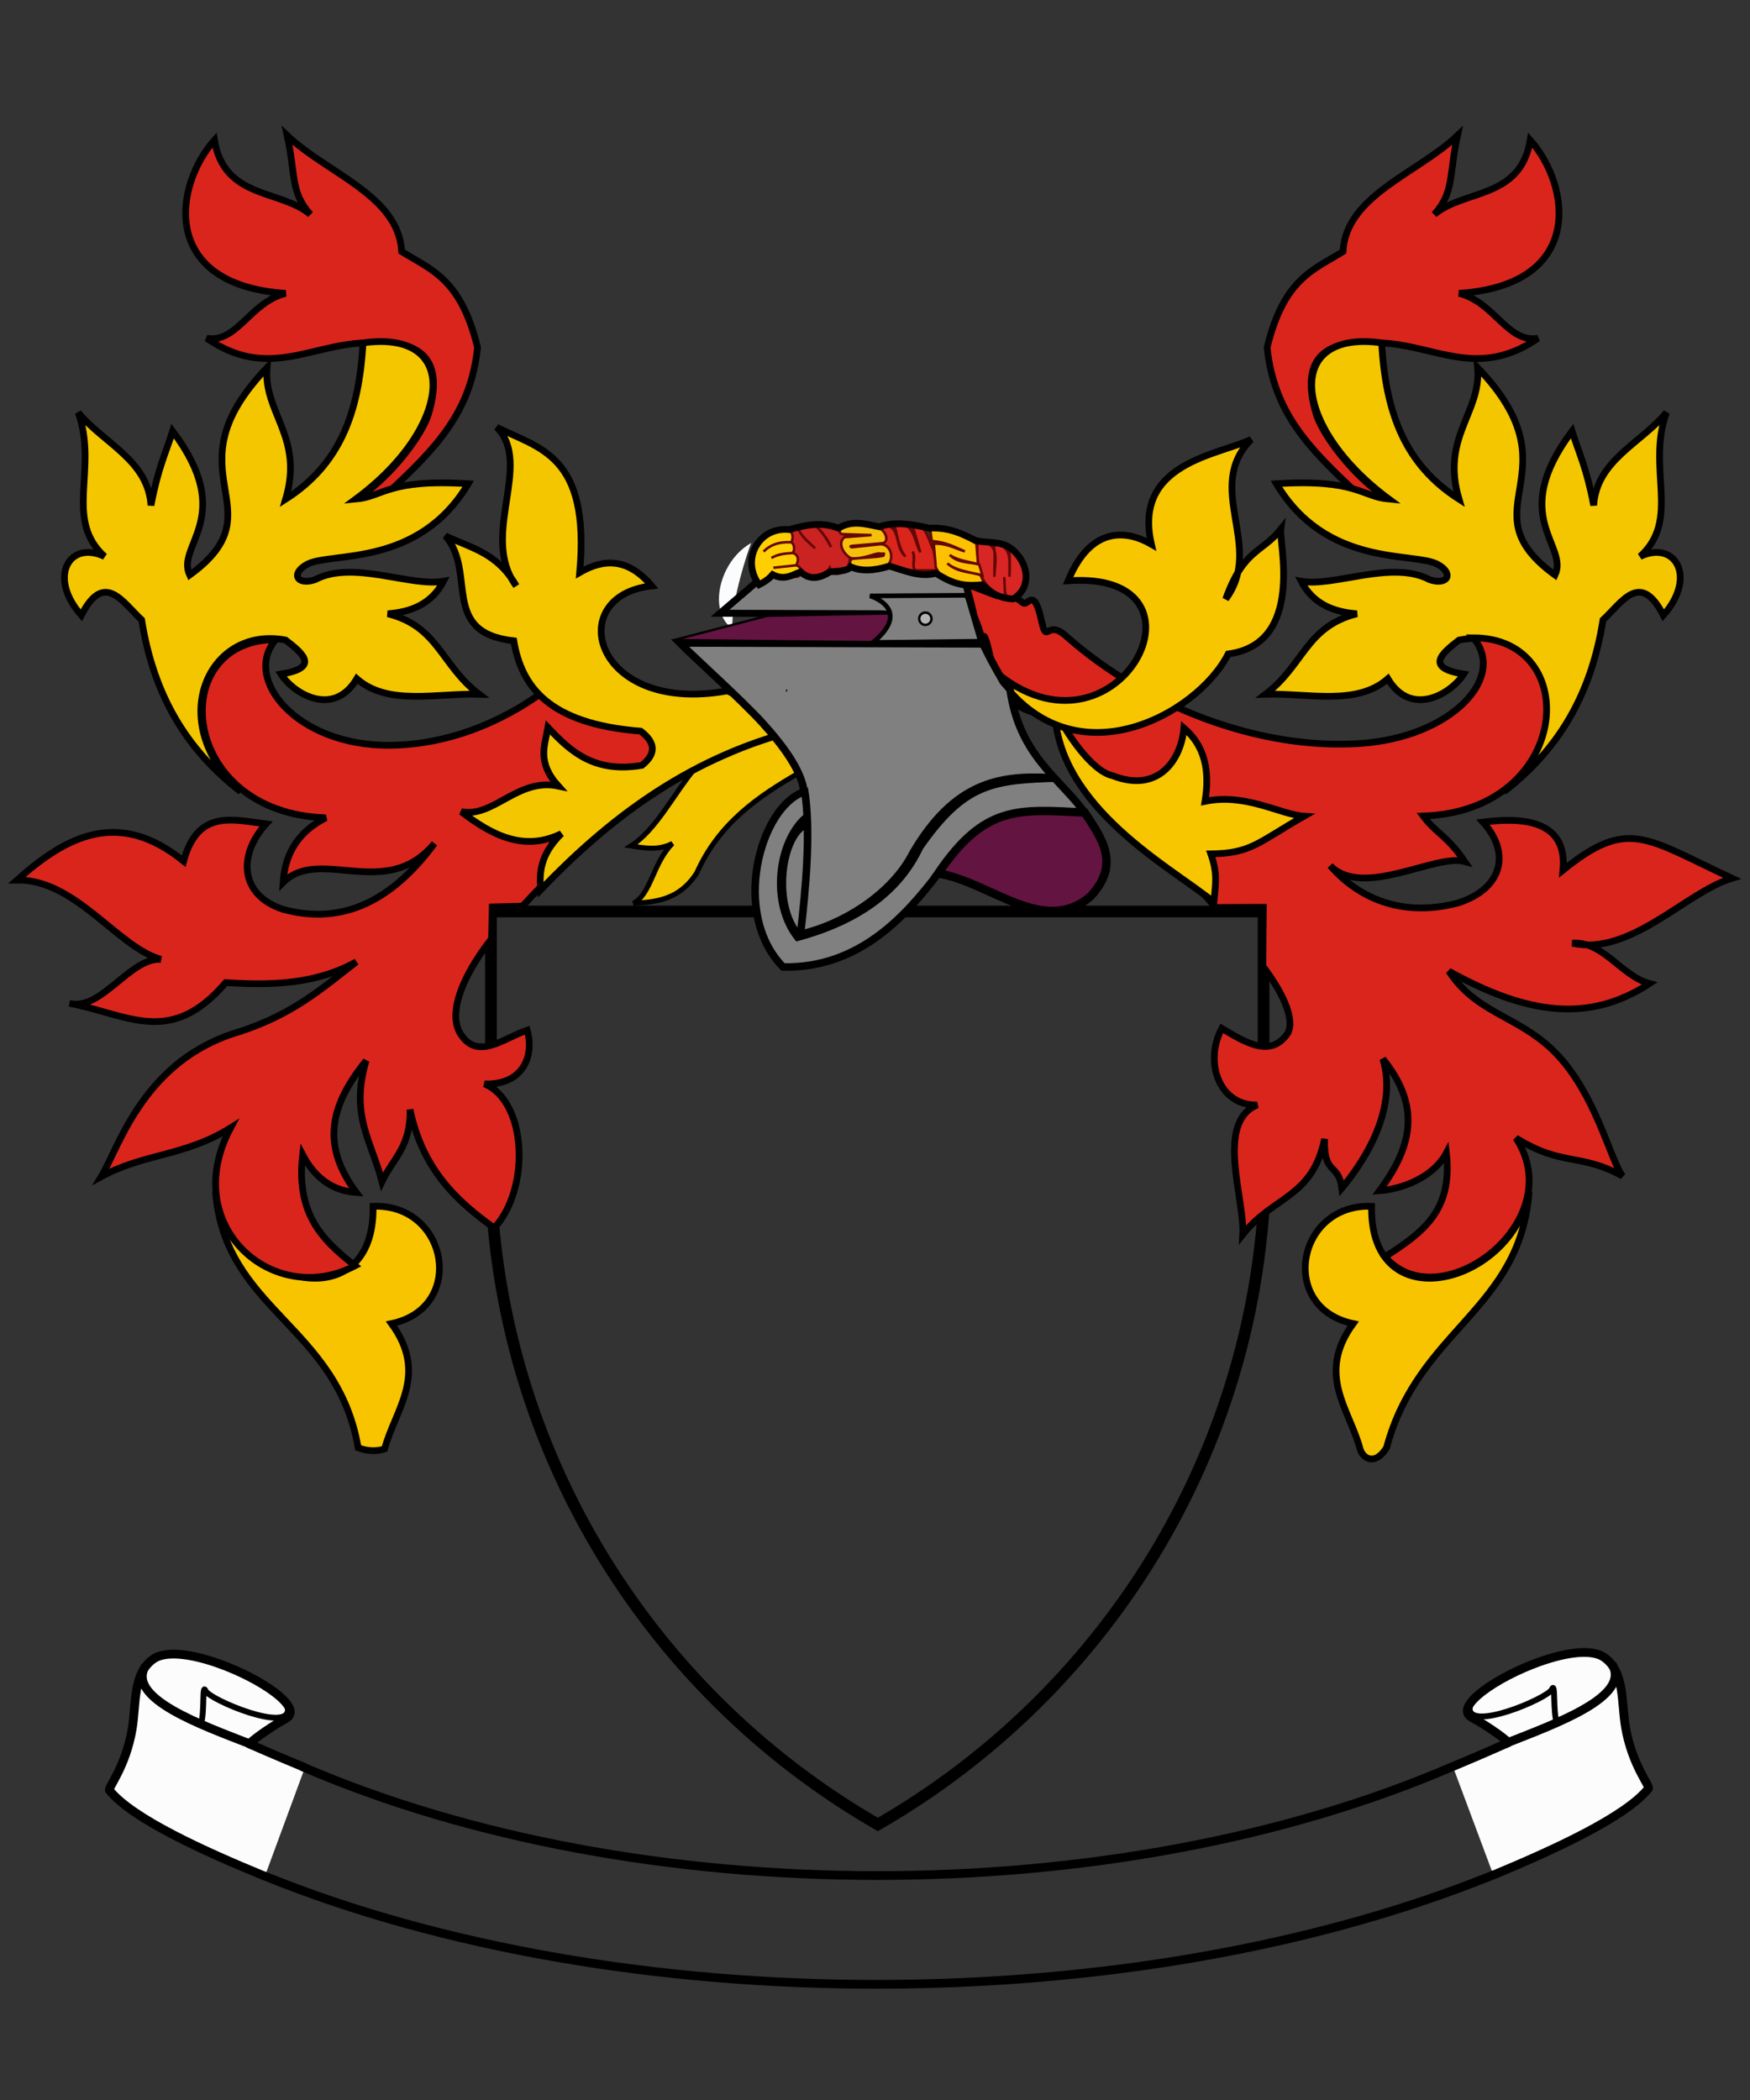 <?xml version="1.0" encoding="UTF-8" standalone="no"?>
<!-- Created with Inkscape (http://www.inkscape.org/) -->
<svg
   xmlns:dc="http://purl.org/dc/elements/1.1/"
   xmlns:cc="http://web.resource.org/cc/"
   xmlns:rdf="http://www.w3.org/1999/02/22-rdf-syntax-ns#"
   xmlns:svg="http://www.w3.org/2000/svg"
   xmlns="http://www.w3.org/2000/svg"
   xmlns:sodipodi="http://sodipodi.sourceforge.net/DTD/sodipodi-0.dtd"
   xmlns:inkscape="http://www.inkscape.org/namespaces/inkscape"
   id="svg1340"
   sodipodi:version="0.32"
   inkscape:version="0.45.1"
   width="750"
   height="900"
   sodipodi:docbase="C:\Documents and Settings\Philip\My Documents\My Pictures\Wikipedia"
   sodipodi:docname="Gentleman_coat_of_arms_template.svg"
   version="1.0"
   inkscape:output_extension="org.inkscape.output.svg.inkscape">
  <rect width="100%" height="100%" fill="#333333" stroke="none"/>
  <defs
     id="defs1343">
    <linearGradient
       id="linearGradient2257">
      <stop
         id="stop2259"
         offset="0"
         style="stop-color:#000000;stop-opacity:1;" />
      <stop
         id="stop2261"
         offset="1"
         style="stop-color:#fffcfc;stop-opacity:0;" />
    </linearGradient>
    <linearGradient
       id="linearGradient2265">
      <stop
         style="stop-color:#000000;stop-opacity:1;"
         offset="0"
         id="stop2267" />
      <stop
         id="stop2283"
         offset="0"
         style="stop-color:#7f7e7e;stop-opacity:0.498;" />
      <stop
         style="stop-color:#fffcfc;stop-opacity:0;"
         offset="1"
         id="stop2269" />
    </linearGradient>
    <linearGradient
       id="linearGradient2275">
      <stop
         id="stop2277"
         offset="0"
         style="stop-color:#000000;stop-opacity:1;" />
      <stop
         id="stop2279"
         offset="1"
         style="stop-color:#fffcfc;stop-opacity:0;" />
    </linearGradient>
    <linearGradient
       id="linearGradient2294">
      <stop
         id="stop2296"
         offset="0"
         style="stop-color:#ffffff;stop-opacity:1;" />
      <stop
         id="stop2298"
         offset="1"
         style="stop-color:#959595;stop-opacity:1;" />
    </linearGradient>
  </defs>
  <sodipodi:namedview
     inkscape:window-height="712"
     inkscape:window-width="1024"
     inkscape:pageshadow="2"
     inkscape:pageopacity="0.0"
     borderopacity="1.0"
     bordercolor="#666666"
     pagecolor="#ffffff"
     id="base"
     inkscape:zoom="0.35355339"
     inkscape:cx="353.00205"
     inkscape:cy="219.42151"
     inkscape:window-x="-4"
     inkscape:window-y="-4"
     inkscape:current-layer="layer2"
     height="900px"
     width="750px" />
  <g
     inkscape:groupmode="layer"
     id="layer2"
     inkscape:label="shield"
     style="display:inline">
    <path
       style="opacity:1;fill:none;fill-opacity:1;stroke:#000000;stroke-width:5;stroke-miterlimit:4;stroke-dasharray:none;stroke-opacity:1"
       d="M 210.406,390.632 L 210.406,480.663 C 210.204,485.406 210.094,490.184 210.094,494.976 C 210.094,617.65 276.956,724.786 376.219,781.913 C 475.482,724.786 542.375,617.65 542.375,494.976 C 542.375,487.032 542.083,479.155 541.531,471.351 L 541.531,390.632 L 210.406,390.632 z "
       id="rect2521" />
    <g
       style="opacity:1"
       id="g3274"
       transform="matrix(0.938,0.346,-0.346,0.938,106.825,-50.233)">
      <g
         id="g3270">
        <path
           style="fill:#fcfcfc;fill-opacity:1;fill-rule:evenodd;stroke:#000000;stroke-width:3.75;stroke-linecap:butt;stroke-linejoin:miter;stroke-miterlimit:4;stroke-dasharray:none;stroke-opacity:1"
           d="M 302,749.781 C 285.538,749.153 277.179,748.496 276.25,748.531 C 275.607,748.555 280.799,740.151 287.031,732.938 C 293.082,725.934 271.138,720.386 251.438,720.719 C 239.617,720.918 228.605,723.232 224.906,728.625 C 218.748,737.604 224.759,749.126 226.781,759.812 C 229.875,776.166 225.654,787.245 226.75,787.906 C 240.028,795.91 273.564,798.369 302,799.406"
           id="path2218"
           sodipodi:nodetypes="csscsssc" />
        <path
           sodipodi:nodetypes="cc"
           id="path2220"
           d="M 277.431,748.411 C 253.999,747.983 219.791,748.453 222.77,732.525"
           style="fill:none;fill-opacity:0.75;fill-rule:evenodd;stroke:#000000;stroke-width:3.75;stroke-linecap:butt;stroke-linejoin:miter;stroke-miterlimit:4;stroke-dasharray:none;stroke-opacity:1" />
      </g>
      <path
         style="fill:none;fill-opacity:0.75;fill-rule:evenodd;stroke:#000000;stroke-width:2.5;stroke-linecap:butt;stroke-linejoin:miter;stroke-miterlimit:4;stroke-dasharray:none;stroke-opacity:1"
         d="M 253.738,747.914 C 253.615,742.446 247.863,730.79 250.691,733.644 C 253.698,736.68 291.817,738.322 286.233,728.309"
         id="path2222"
         sodipodi:nodetypes="czz" />
    </g>
    <g
       style="opacity:1"
       id="g3328"
       transform="translate(-3.275,0.5)">
      <path
         sodipodi:nodetypes="csscsssc"
         id="path3284"
         d="M 625.934,756.581 C 641.137,750.235 648.738,746.697 649.621,746.405 C 650.232,746.202 642.428,740.144 634.067,735.566 C 625.95,731.121 644.568,718.249 663.141,711.671 C 674.284,707.725 685.41,706.041 690.762,709.8 C 699.671,716.058 698.068,728.955 699.911,739.674 C 702.732,756.077 710.561,764.98 709.765,765.983 C 700.124,778.125 669.566,792.157 643.288,803.072"
         style="fill:#fcfcfc;fill-opacity:1;fill-rule:evenodd;stroke:#000000;stroke-width:3.75;stroke-linecap:butt;stroke-linejoin:miter;stroke-miterlimit:4;stroke-dasharray:none;stroke-opacity:1;display:inline" />
      <path
         style="fill:none;fill-opacity:0.75;fill-rule:evenodd;stroke:#000000;stroke-width:3.75;stroke-linecap:butt;stroke-linejoin:miter;stroke-miterlimit:4;stroke-dasharray:none;stroke-opacity:1;display:inline"
         d="M 648.473,746.705 C 670.276,738.11 702.488,726.587 694.127,712.707"
         id="path3286"
         sodipodi:nodetypes="cc" />
      <path
         sodipodi:nodetypes="czz"
         id="path3288"
         d="M 670.496,737.954 C 668.699,732.788 670.011,719.856 668.36,723.52 C 666.604,727.415 631.467,742.284 633.197,730.95"
         style="fill:none;fill-opacity:0.75;fill-rule:evenodd;stroke:#000000;stroke-width:2.5;stroke-linecap:butt;stroke-linejoin:miter;stroke-miterlimit:4;stroke-dasharray:none;stroke-opacity:1" />
    </g>
    <path
       style="opacity:1;fill:none;fill-opacity:1;fill-rule:evenodd;stroke:#000000;stroke-width:3.75;stroke-linecap:butt;stroke-linejoin:miter;stroke-miterlimit:4;stroke-dasharray:none;stroke-opacity:1"
       d="M 622.805,756.97 C 478.47,819.418 273.48,819.418 129.145,756.97"
       id="path3304" />
    <path
       style="opacity:1;fill:none;fill-opacity:1;fill-rule:evenodd;stroke:#000000;stroke-width:3.75;stroke-linecap:butt;stroke-linejoin:miter;stroke-miterlimit:4;stroke-dasharray:none;stroke-opacity:1"
       d="M 640.259,803.43 C 486.595,865.755 266.855,866.255 113.191,803.93"
       id="path3313"
       sodipodi:nodetypes="cc" />
  </g>
  <g
     inkscape:groupmode="layer"
     id="layer1"
     inkscape:label="mantling"
     style="opacity:1;display:inline">
    <g
       id="g2329"
       transform="matrix(1.016,0,0,1.016,55.413,-191.934)">
      <g
         id="g2257">
        <path
           style="fill:#da251c;fill-opacity:1;fill-rule:evenodd;stroke:#000000;stroke-width:2.835;stroke-linecap:butt;stroke-linejoin:miter;stroke-miterlimit:4;stroke-dasharray:none;stroke-opacity:1"
           d="M 96.625,398.837 L 109.03,396.878 C 129.303,378.005 144.039,362.966 146.896,335.508 C 139.832,306.2 126.981,302.624 114.906,295.03 C 113.596,271.31 83.38,262.045 66.593,246.064 C 70.265,262.835 67.893,269.897 76.386,279.361 C 63.736,268.725 40.089,273.003 35.908,248.023 C 18.786,267.264 12.807,309.117 65.94,312.657 C 50.927,316.372 45.447,333.804 32.644,331.591 C 58.121,349.173 76.111,334.373 99.237,333.549 C 115.866,332.336 135.081,334.806 126.004,364.234 C 121.683,376.048 106.748,392.75 96.625,398.837 z "
           id="path2835"
           sodipodi:nodetypes="cccccccccccc" />
        <path
           style="fill:#f4c600;fill-opacity:1;fill-rule:evenodd;stroke:#000000;stroke-width:2.835;stroke-linecap:butt;stroke-linejoin:miter;stroke-miterlimit:4;stroke-dasharray:none;stroke-opacity:1"
           d="M 98.584,333.549 C 96.897,363.622 88.493,385.066 65.94,399.489 C 73.752,373.157 56.472,363.146 58.106,343.995 C 15.117,388.812 64.154,403.361 25.462,431.48 C 19.503,418.875 45.492,406.998 18.28,370.763 C 15.234,380.456 12.187,386.159 9.14,402.101 C 7.951,383.018 -11.012,375.783 -21.545,362.929 C -13.043,386.572 -27.767,407.947 -10.446,423.646 C -25.374,416.662 -34.468,432.376 -20.239,448.455 C -10.523,429.448 -2.838,442.944 5.223,450.413 C 10.292,482.444 24.371,505.378 47.007,522.882 C 14.711,493.723 33.243,452.614 65.94,458.901 C 73.844,464.911 80.024,470.675 63.982,473.264 C 69.238,481.501 86.106,491.766 95.972,475.223 C 109.135,486.801 129.645,481.237 147.549,481.751 C 131.328,469.425 130.594,453.302 109.03,447.802 C 119.158,447.055 127.612,443.517 132.533,434.092 C 118.793,436.665 94.269,424.945 78.345,433.439 C 70.613,436.037 67.97,430.69 75.08,426.91 C 85.141,421.6 121.793,428.49 142.979,392.961 C 108.967,390.864 107.324,398.383 95.494,399.458 C 136.694,368.996 140.055,327.683 98.584,333.549 z "
           id="path2837"
           sodipodi:nodetypes="cccccccccccccccccccccc" />
        <path
           style="fill:#f8c400;fill-opacity:1;fill-rule:evenodd;stroke:#000000;stroke-width:2.835;stroke-linecap:butt;stroke-linejoin:miter;stroke-miterlimit:4;stroke-dasharray:none;stroke-opacity:1"
           d="M 36.382,691.448 C 43.228,730.339 103.63,746.777 102.841,697.755 C 134.424,696.553 142.316,740.555 110.603,747.235 C 126.3,768.782 112.157,783.308 107.692,800.111 C 104.53,801.064 100.985,801.25 96.535,799.625 C 87.684,747.807 40.108,741.639 36.382,691.448 z "
           id="path2839"
           sodipodi:nodetypes="cccccc" />
        <path
           style="fill:#f4c600;fill-opacity:1;fill-rule:evenodd;stroke:#000000;stroke-width:2.126;stroke-linecap:butt;stroke-linejoin:miter;stroke-miterlimit:4;stroke-dasharray:none;stroke-opacity:1"
           d="M 277.002,496.299 L 282.666,514.834 C 265.228,524.879 248.732,536.18 239.416,557.054 C 232.239,568.334 222.513,569.42 212.643,569.926 C 220.116,566.072 220.849,552.904 229.119,544.697 C 223.283,547.732 217.448,546.708 211.613,545.727 C 222.082,539.135 229.462,524.108 238.386,513.29 L 277.002,496.299 z "
           id="path1368"
           sodipodi:nodetypes="cccccccc" />
        <path
           id="path2250"
           style="fill:#da251c;fill-opacity:1;fill-rule:evenodd;stroke:#000000;stroke-width:2.835;stroke-linecap:butt;stroke-linejoin:miter;stroke-miterlimit:4;stroke-dasharray:none;stroke-opacity:1"
           d="M 172.997,481.882 C 151.228,497.173 128.892,503.197 109.666,503.3 C 70.643,503.508 47.522,475.202 61.785,458.713 C 15.156,458.668 20.4,531.864 82.895,533.885 C 72.44,539.168 65.729,547.661 64.874,561.173 C 80.27,545.625 108.225,569.394 128.718,544.697 C 108.899,571.507 87.437,578.612 64.874,572.5 C 46.4,566.445 45.863,549.408 57.666,536.459 C 43.76,534.73 28.883,530.088 22.912,552.163 C -4.671,529.885 -26.576,541.675 -47.368,560.143 C -22.517,559.801 -5.05,588.471 13.387,593.61 C 0.515,592.554 -11.842,615.564 -25.229,612.145 C -0.657,616.713 17.245,630.81 40.675,603.393 C 59.549,604.56 78.247,604.313 95.766,594.64 C 80.081,606.895 68.89,616.625 46.853,623.987 C 6.215,635.654 -4.244,672.55 -11.842,685.257 C 6.346,675.321 23.224,676.802 42.734,664.663 C 20.662,705.95 60.816,741.001 95.252,722.843 C 80.946,711.784 70.295,700.576 73.112,675.99 C 78.529,686.291 86.232,691.258 95.766,691.951 C 80.733,671.811 84.762,655.113 99.885,636.344 C 92.99,659.482 102.303,670.494 106.579,687.317 C 111.07,677.87 118.842,672.526 118.421,656.939 C 123.615,681.897 137.887,695.507 153.947,706.882 C 169.26,690.423 167.737,653.474 149.828,646.127 C 165.579,646.696 171.018,634.981 167.849,623.473 C 158.117,626.71 147.248,636.202 140.046,625.532 C 134.293,617.398 139.468,601.923 152.789,584.907 L 153.107,571.473 L 165.903,571.121 C 188.758,545.847 220.084,521.338 237.357,513.29 C 220.66,488.606 194.563,490.743 172.997,481.882 z "
           sodipodi:nodetypes="cscccccccccccccccccccccccccccccc" />
        <path
           id="path2243"
           style="fill:#f4c600;fill-opacity:1;fill-rule:evenodd;stroke:#000000;stroke-width:2.835;stroke-linecap:butt;stroke-linejoin:miter;stroke-miterlimit:4;stroke-dasharray:none;stroke-opacity:1"
           d="M 173.512,564.262 C 201.979,534.591 234.536,509.753 278.032,497.844 C 271.026,491.483 263.367,485.34 252.288,480.338 C 195.649,490.58 182.852,440.18 220.366,436.059 C 210.24,424.12 200.114,424.549 189.988,430.395 C 194.472,380.515 172.852,378.235 154.977,369.125 C 170.585,384.719 147.511,415.024 163.215,436.059 C 155.267,422.001 143.869,420.017 133.352,414.949 C 146.779,430.458 130.829,455.702 162.185,459.228 C 165.482,478.645 176.982,494.275 215.732,497.329 C 222.055,502.134 222.281,506.94 216.247,511.745 C 196.034,515.172 186.042,505.822 176.602,495.784 C 175.295,503.331 171.817,510.334 180.978,520.498 C 163.73,516.897 153.69,534.009 140.046,531.31 C 153.054,541.318 166.538,548.239 182.265,540.578 C 173.404,549.322 172.897,556.872 173.512,564.262 z "
           sodipodi:nodetypes="cccccccccccccccc" />
      </g>
      <g
         id="g2289">
        <path
           sodipodi:nodetypes="cccccccccccc"
           id="path2267"
           d="M 530.235,398.837 L 517.83,396.878 C 497.557,378.005 482.821,362.966 479.963,335.508 C 487.028,306.2 499.879,302.624 511.954,295.03 C 513.263,271.31 543.48,262.045 560.267,246.064 C 556.595,262.835 558.967,269.897 550.474,279.361 C 563.123,268.725 586.77,273.003 590.952,248.023 C 608.074,267.264 614.052,309.117 560.92,312.657 C 575.933,316.372 581.412,333.804 594.216,331.591 C 568.739,349.173 550.748,334.373 527.623,333.549 C 510.994,332.336 491.778,334.806 500.855,364.234 C 505.177,376.048 520.112,392.75 530.235,398.837 z "
           style="fill:#da251c;fill-opacity:1;fill-rule:evenodd;stroke:#000000;stroke-width:2.835;stroke-linecap:butt;stroke-linejoin:miter;stroke-miterlimit:4;stroke-dasharray:none;stroke-opacity:1" />
        <path
           sodipodi:nodetypes="cccccccccccccccccccccc"
           id="path2269"
           d="M 528.276,333.549 C 529.962,363.622 538.367,385.066 560.92,399.489 C 553.108,373.157 570.388,363.146 568.754,343.995 C 611.743,388.812 562.705,403.361 601.398,431.48 C 607.357,418.875 581.368,406.998 608.579,370.763 C 611.626,380.456 614.673,386.159 617.72,402.101 C 618.909,383.018 637.872,375.783 648.405,362.929 C 639.903,386.572 654.627,407.947 637.306,423.646 C 652.234,416.662 661.328,432.376 647.099,448.455 C 637.383,429.448 629.698,442.944 621.637,450.413 C 616.568,482.444 602.489,505.378 579.853,522.882 C 612.149,493.723 593.617,452.614 560.92,458.901 C 553.016,464.911 546.836,470.675 562.878,473.264 C 557.622,481.501 540.754,491.766 530.888,475.223 C 517.725,486.801 497.215,481.237 479.311,481.751 C 495.532,469.425 496.265,453.302 517.83,447.802 C 507.701,447.055 499.248,443.517 494.327,434.092 C 508.067,436.665 532.59,424.945 548.515,433.439 C 556.247,436.037 558.89,430.69 551.779,426.91 C 541.719,421.6 505.066,428.49 483.881,392.961 C 517.893,390.864 519.536,398.383 531.365,399.458 C 490.166,368.996 486.805,327.683 528.276,333.549 z "
           style="fill:#f4c600;fill-opacity:1;fill-rule:evenodd;stroke:#000000;stroke-width:2.835;stroke-linecap:butt;stroke-linejoin:miter;stroke-miterlimit:4;stroke-dasharray:none;stroke-opacity:1" />
        <path
           sodipodi:nodetypes="cccccc"
           id="path2271"
           d="M 590.477,691.448 C 583.632,730.339 523.23,746.777 524.019,697.755 C 492.436,696.553 484.544,740.555 516.257,747.235 C 500.56,768.782 514.703,783.308 519.168,800.111 C 520.312,804.101 525.434,807.418 530.325,799.625 C 543.79,749.537 586.79,741.653 590.477,691.448 z "
           style="fill:#f8c400;fill-opacity:1;fill-rule:evenodd;stroke:#000000;stroke-width:2.835;stroke-linecap:butt;stroke-linejoin:miter;stroke-miterlimit:4;stroke-dasharray:none;stroke-opacity:1" />
        <path
           sodipodi:nodetypes="cscccccccccccsccccccccccccccccsccscc"
           d="M 395.456,457.499 C 428.73,486.815 476.309,505.353 519.021,502.541 C 557.96,499.976 581.165,474.443 566.902,457.954 C 613.531,457.909 608.287,531.105 545.792,533.126 C 551.186,540.434 555.872,541.334 563.307,552.315 C 550.947,548.915 520.462,568.129 506.549,554.061 C 519.282,568.724 538.213,575.828 560.776,569.716 C 579.25,563.661 582.824,548.649 571.021,535.7 C 584.927,533.971 606.89,533.378 604.763,555.959 C 632.346,533.682 639.572,542.434 676.055,559.384 C 656.772,565.115 633.23,592.268 608.72,586.777 C 621.592,585.721 629.393,600.632 641.261,603.794 C 615.678,620.509 589.677,616.891 556.63,598.584 C 569.455,618.218 589.037,617.312 605.205,637.03 C 619.707,654.715 624.892,678.37 629.899,685.005 C 611.712,675.068 604.451,681.104 584.94,668.965 C 608.101,704.646 552.457,745.729 529.701,719.05 C 545.407,708.925 558.392,699.817 555.575,675.231 C 550.158,685.532 536.887,690.499 527.353,691.192 C 542.386,671.052 543.925,654.354 528.801,635.585 C 535.696,658.723 518.285,681.883 511.479,690.101 C 510.025,679.136 503.771,684.927 504.192,669.341 C 498.998,694.298 482.701,693.229 469.678,709.666 C 470.562,694.725 457.913,662.332 475.822,654.985 C 460.071,655.554 453.113,637.259 460.838,622.714 C 470.57,628.482 481.438,635.443 488.641,624.773 C 491.484,619.662 487.893,609.365 478.166,596.465 L 478.371,571.63 L 458.219,571.709 C 432.896,542.458 399.757,510.361 392.849,491.272 C 372.867,489.911 367.119,482.746 362.835,464.429 C 358.55,446.112 360.998,470.382 359.515,458.128 C 353.852,432.95 328.818,426.248 365.998,440.213 C 375.299,439.659 375.602,442.983 377.469,443.386 C 379.336,443.789 381.713,437.057 384.627,450.109 C 387.164,461.863 386.79,449.38 395.456,457.499 z "
           style="fill:#da251c;fill-opacity:1;fill-rule:evenodd;stroke:#000000;stroke-width:2.835;stroke-linecap:butt;stroke-linejoin:miter;stroke-miterlimit:4;stroke-dasharray:none;stroke-opacity:1"
           id="path2277" />
        <path
           style="fill:#f7c600;fill-opacity:1;fill-rule:evenodd;stroke:#000000;stroke-width:2.835;stroke-linecap:butt;stroke-linejoin:miter;stroke-miterlimit:4;stroke-dasharray:none;stroke-opacity:1"
           d="M 390.31,488.108 C 394.731,497.353 405.696,514.153 414.761,516.114 C 434.144,523.689 443.721,509.362 444.866,496.005 C 453.639,503.551 455.872,513.874 453.763,526.941 C 471.012,523.34 485.615,532.57 495.525,533.19 C 475.88,544.443 473.181,548.874 456.21,549.095 C 459.264,557.839 458.111,562.071 457.496,569.461 C 440.229,555.138 391.494,529.885 390.31,488.108 z "
           id="path2275"
           sodipodi:nodetypes="cccccccc" />
        <path
           style="fill:#f7c600;fill-opacity:1;fill-rule:evenodd;stroke:#000000;stroke-width:2.835;stroke-linecap:butt;stroke-linejoin:miter;stroke-miterlimit:4;stroke-dasharray:none;stroke-opacity:1"
           d="M 365.178,472.185 C 416.693,515.488 461.69,429.276 395.998,433.898 C 405.709,410.345 421.025,412.653 431.151,418.5 C 423.264,384.247 459.187,380.949 473.223,374.264 C 453.051,394.835 479.029,419.333 462.496,441.612 C 470.029,420.503 477.685,422.235 485.713,412.188 C 484.952,417.745 495.956,460.411 463.526,464.781 C 450.492,490.572 396.494,520.442 365.178,472.185 z "
           id="path2285"
           sodipodi:nodetypes="cccccccc" />
      </g>
    </g>
    <path
       style="fill:#808080;fill-opacity:1;fill-rule:evenodd;stroke:#000000;stroke-width:3.24;stroke-linecap:butt;stroke-linejoin:miter;stroke-miterlimit:4;stroke-dasharray:none;stroke-opacity:1"
       d="M 432.902,295.542 C 436.861,323.911 454.215,333.495 464.875,348.248 C 436.279,346.787 421.979,345.023 402.04,374.348 C 388.779,391.722 368.647,415.144 335.585,414.417 C 313.156,391.56 325.766,345.779 344.571,339.358 C 343.618,330.442 335.7,319.655 326.799,309.853 C 317.898,300.05 296.236,280.525 291.347,275.545 L 421.285,275.936 C 421.285,275.936 423.934,281.613 426.962,286.913 C 429.99,292.212 429.99,292.212 429.99,292.212 L 432.902,295.542 z "
       id="path2576"
       sodipodi:nodetypes="csccccc" />
    <path
       style="fill:none;fill-opacity:0.75;fill-rule:evenodd;stroke:#000000;stroke-width:3.24;stroke-linecap:butt;stroke-linejoin:miter;stroke-miterlimit:4;stroke-dasharray:none;stroke-opacity:1"
       d="M 344.666,337.798 C 347.823,355.831 345.111,382.519 343.108,400.005"
       id="path2578"
       sodipodi:nodetypes="cc" />
    <path
       style="fill:#641441;fill-opacity:1;fill-rule:evenodd;stroke:#000000;stroke-width:3.6;stroke-linecap:butt;stroke-linejoin:miter;stroke-miterlimit:4;stroke-dasharray:none;stroke-opacity:1"
       d="M 464.872,348.238 C 436.276,346.777 421.987,345.025 402.048,374.35 C 424.023,377.742 447.36,401.429 467.287,384.215 C 480.347,370.374 472.244,359.355 464.872,348.238 z "
       id="path2286"
       sodipodi:nodetypes="cccc" />
    <path
       style="fill:none;fill-opacity:0.75;fill-rule:evenodd;stroke:#000000;stroke-width:1.016px;stroke-linecap:butt;stroke-linejoin:miter;stroke-opacity:1"
       d="M 336.855,295.928 C 336.884,295.928 336.912,295.928 336.855,295.928 z "
       id="path2521" />
    <path
       style="fill:#fbfcfe;fill-opacity:1;fill-rule:evenodd;stroke:none;stroke-width:1px;stroke-linecap:round;stroke-linejoin:miter;stroke-opacity:1"
       d="M 321.959,232.699 C 320.467,236.217 313.403,257.503 313.859,269.408 C 303.319,262.138 308.064,240.521 321.959,232.699 z "
       id="path2292"
       sodipodi:nodetypes="ccc" />
    <path
       style="opacity:1;fill:#000000;fill-opacity:1;fill-rule:evenodd;stroke:none;stroke-width:1.375;stroke-linecap:butt;stroke-linejoin:miter;stroke-miterlimit:4;stroke-dasharray:none;stroke-opacity:1;display:inline"
       d="M 449.63,331.632 C 427.836,330.596 407.893,333.932 389.823,364.792 C 381.245,381.828 360.568,394.844 342.669,398.795 C 333.348,386.771 336.332,361.667 344.755,355.53 L 344.319,349.208 C 331.691,360.157 328.113,387.932 341.267,403.494 C 370.158,395.82 386.994,381.946 395.553,363.815 C 414.381,336.955 425.715,335.98 453.328,335.037 L 449.63,331.632 z "
       id="path2580"
       sodipodi:nodetypes="ccccccccc" />
    <path
       style="fill:#808080;fill-opacity:1;fill-rule:evenodd;stroke:#000000;stroke-width:3;stroke-linecap:butt;stroke-linejoin:miter;stroke-miterlimit:4;stroke-dasharray:none;stroke-opacity:1"
       d="M 323.32,250.235 L 308.591,262.822 L 377.132,263.044 L 399.668,264.29 L 419.933,275.378 C 414.58,248.613 410.038,239.529 410.038,239.529 L 331.885,239.529 L 323.32,250.235 z "
       id="path7710"
       sodipodi:nodetypes="cccccccc" />
    <g
       id="g2529"
       transform="matrix(1.016,0,0,1.016,-695.923,-137.989)">
      <path
         sodipodi:nodetypes="cccccc"
         id="path2484"
         d="M 1097.351,364.21 C 1112.504,364.576 1116.102,369.925 1117.856,379.337 C 1117.81,385.25 1115.478,387.573 1112.31,388.581 C 1108.536,388.152 1108.876,385.963 1108.612,379.673 L 1108.948,387.572 C 1097.411,383.369 1096.534,373.708 1097.351,364.21 z "
         style="fill:#d82624;fill-opacity:1;fill-rule:evenodd;stroke:#650705;stroke-width:1.063;stroke-linecap:butt;stroke-linejoin:round;stroke-miterlimit:4;stroke-dasharray:none;stroke-opacity:1" />
      <path
         sodipodi:nodetypes="ccccc"
         id="path2486"
         d="M 1098.695,364.378 C 1106.48,365.221 1104.932,371.39 1104.41,378.664 C 1104.359,374.07 1104.92,369.476 1104.074,364.882 C 1112.223,366.321 1110.645,372.105 1110.797,378.664 C 1111.042,374.974 1110.853,373.175 1110.797,367.067"
         style="fill:none;fill-opacity:0.75;fill-rule:evenodd;stroke:#650705;stroke-width:1.063;stroke-linecap:butt;stroke-linejoin:round;stroke-miterlimit:4;stroke-dasharray:none;stroke-opacity:1" />
      <path
         sodipodi:nodetypes="cccccccccccc"
         id="path2490"
         d="M 1017.993,359.432 C 1016.113,365.651 1018.624,371.605 1022.556,377.824 C 1026.682,379.525 1032.188,380.498 1034.994,375.303 C 1036.194,379.27 1038.892,377.742 1041.381,376.984 C 1045.836,371.103 1042.601,363.107 1039.532,358.327 C 1036.354,357.442 1032.471,356.629 1029.765,358.299 C 1032.268,360.8 1033.974,363.642 1035.498,366.563 C 1034.278,363.514 1032.099,360.786 1029.615,358.159 C 1026.095,356.69 1022.691,357.85 1022.015,359.511 C 1023.695,362.901 1026.014,364.488 1028.775,367.067 C 1026.294,364.666 1023.42,362.435 1021.999,359.503 C 1021.138,358.589 1019.38,357.963 1017.993,359.432 z "
         style="fill:#cb2322;fill-opacity:1;fill-rule:evenodd;stroke:#650705;stroke-width:1.063;stroke-linecap:butt;stroke-linejoin:miter;stroke-miterlimit:4;stroke-dasharray:none;stroke-opacity:1" />
      <path
         sodipodi:nodetypes="cccccccccccccc"
         id="path2480"
         d="M 1017.802,359.807 C 1007.085,358.811 996.841,368.243 1005.19,382.549 C 1007.485,381.707 1009.24,380.214 1011.133,378.368 C 1014.257,379.648 1016.061,379.68 1021.523,379.035 C 1023.53,378.14 1023.346,374.75 1020.696,374.279 L 1011.186,375.313 L 1020.765,374.277 C 1022.101,372.333 1021.738,369.592 1019.317,369.077 C 1015.668,369.296 1013.022,369.683 1010.359,371.178 C 1013.322,369.403 1016.285,369.276 1019.249,369.111 C 1020.333,368.195 1020.15,365.088 1018.661,364.558 C 1013.161,364.26 1009.69,365.827 1007.051,368.491 C 1009.984,365.467 1014.042,364.279 1018.628,364.563 C 1019.755,363.2 1019.507,360.261 1017.802,359.807 z "
         style="fill:#ffcf01;fill-opacity:1;fill-rule:evenodd;stroke:#650705;stroke-width:1.063;stroke-linecap:butt;stroke-linejoin:miter;stroke-miterlimit:4;stroke-dasharray:none;stroke-opacity:1" />
      <path
         sodipodi:nodetypes="cccccccccccc"
         id="path2492"
         d="M 1057.444,357.61 C 1065.357,357.181 1061.977,366.448 1066.952,370.555 C 1064.348,367.951 1063.509,362.318 1062.318,357.291 C 1070.44,355.075 1070.532,363.947 1073.185,368.797 L 1069.989,358.01 C 1075.296,355.998 1076.359,363.003 1078.778,367.918 L 1080.296,376.388 L 1071.427,376.388 C 1069.044,375.287 1071.32,371.609 1069.909,368.477 C 1071.571,371.362 1069.208,375.1 1071.187,376.548 L 1062.877,375.829 C 1057.366,374.443 1057.206,362.823 1057.124,357.051"
         style="fill:#da251d;fill-opacity:1;fill-rule:evenodd;stroke:#650705;stroke-width:1.063;stroke-linecap:butt;stroke-linejoin:miter;stroke-miterlimit:4;stroke-dasharray:none;stroke-opacity:1" />
      <path
         sodipodi:nodetypes="ccccccccccccccc"
         id="path2488"
         d="M 1100.376,382.362 C 1096.19,384.049 1091.141,383.793 1090.292,381.522 C 1084.461,382.03 1081.649,379.049 1079.703,375.135 L 1078.862,365.218 C 1084.293,364.868 1087.748,367.153 1091.972,368.412 C 1087.79,366.674 1084.304,364.519 1078.022,364.042 L 1077.35,359.335 C 1081.369,358.853 1090.042,360.206 1096.847,365.218 L 1097.519,373.79 C 1093.409,372.7 1088.878,372.241 1085.585,369.924 C 1089.349,373.563 1093.861,372.713 1098.023,373.958 L 1099.368,378.496 C 1094.371,377.015 1088.777,377.323 1084.577,373.454 C 1087.919,376.387 1093.507,377.073 1098.527,378.328 L 1100.376,382.362 z "
         style="fill:#fcc101;fill-opacity:1;fill-rule:evenodd;stroke:#650705;stroke-width:1.063;stroke-linecap:butt;stroke-linejoin:miter;stroke-miterlimit:4;stroke-dasharray:none;stroke-opacity:1" />
      <path
         sodipodi:nodetypes="cccccccccccccccc"
         id="path2482"
         d="M 1040.254,358.144 C 1044.083,356.769 1048.483,356.391 1054.1,358.144 C 1058.531,358.461 1060.436,364.511 1057.246,364.947 L 1044.364,366.076 C 1042.994,366.207 1044.114,366.874 1044.926,366.597 L 1056.239,365.394 C 1060.748,365.157 1062.616,371.726 1058.972,374.664 C 1053.764,376.69 1048.905,377.142 1044.592,375.139 C 1043.366,375.122 1042.972,371.786 1044.71,371.496 C 1049.544,371 1054.312,370.952 1057.577,370.248 C 1058.167,368.628 1057.917,369.675 1056.149,369.314 C 1054.406,368.907 1049.394,371.791 1043.967,371.305 C 1040.635,369.574 1038.151,364.861 1041.145,362.422 L 1052.614,361.531 L 1040.135,361.115 C 1038.989,361.075 1038.643,358.183 1040.254,358.144 z "
         style="fill:#f5c00b;fill-opacity:1;fill-rule:evenodd;stroke:#650705;stroke-width:1.063;stroke-linecap:butt;stroke-linejoin:miter;stroke-miterlimit:4;stroke-dasharray:none;stroke-opacity:1" />
      <path
         sodipodi:nodetypes="cccccccccccccccc"
         id="path2520"
         d="M 1005.172,382.449 C 1007.976,381.04 1009.707,379.632 1010.906,378.224 C 1015.829,380.775 1019.299,378.336 1022.674,377.017 C 1026.364,380.493 1030.554,379.969 1035.047,377.017 C 1038.581,376.724 1042.568,376.733 1043.798,374.904 C 1048.015,376.828 1053.461,376.703 1060.093,374.603 C 1066.631,376.507 1073.169,379.508 1079.708,377.62 C 1086.193,381.626 1090.568,383.42 1099.322,382.449 C 1102.236,385.307 1105.431,387.997 1112.298,388.484 C 1120.005,383.92 1118.564,374.819 1114.109,369.774 C 1108.874,363.031 1101.868,365.38 1096.305,363.739 C 1090.855,361.041 1085.566,358.182 1076.992,358.609 C 1069.298,356.777 1061.964,355.844 1055.868,358.006 C 1050.135,356.892 1044.401,355.087 1038.668,358.609 C 1031.215,355.736 1024.51,357.351 1017.846,359.213 C 1005.035,357.866 997.287,371.963 1005.172,382.449 z "
         style="fill:none;fill-opacity:0.75;fill-rule:evenodd;stroke:#000000;stroke-width:2.835;stroke-linecap:butt;stroke-linejoin:miter;stroke-miterlimit:4;stroke-dasharray:none;stroke-opacity:1" />
    </g>
    <path
       style="fill:#641441;fill-opacity:1;fill-rule:evenodd;stroke:#000000;stroke-width:1px;stroke-linecap:butt;stroke-linejoin:miter;stroke-opacity:1"
       d="M 328.94,263.885 L 288.793,274.323 L 391.035,275.394 L 385.147,262.814 L 328.94,263.885 z "
       id="path8740"
       sodipodi:nodetypes="ccccc" />
    <path
       style="fill:#808080;fill-opacity:1;fill-rule:evenodd;stroke:#000000;stroke-width:2;stroke-linecap:butt;stroke-linejoin:miter;stroke-miterlimit:4;stroke-dasharray:none;stroke-opacity:1"
       d="M 374.13,275.335 C 391.542,260.952 372.854,255.385 372.854,255.385 L 414.093,255.117 L 414.093,255.117 L 414.85,256.632 L 420.149,274.8 L 374.13,275.335 z "
       id="path8736"
       sodipodi:nodetypes="csccccc" />
    <path
       sodipodi:type="arc"
       style="opacity:1;fill:#b3b3b3;fill-opacity:1;fill-rule:nonzero;stroke:#000000;stroke-width:2;stroke-linecap:round;stroke-linejoin:miter;stroke-miterlimit:4;stroke-dasharray:none;stroke-opacity:1"
       id="path8742"
       sodipodi:cx="396.12027"
       sodipodi:cy="266.82895"
       sodipodi:rx="5.0853276"
       sodipodi:ry="5.0853276"
       d="M 401.206 266.829 A 5.085 5.085 0 1 1  391.035,266.829 A 5.085 5.085 0 1 1  401.206 266.829 z"
       transform="matrix(0.516,0,0,0.516,192.182,127.488)" />
    <g
       id="g3282"
       transform="matrix(-0.937,0.35,0.35,0.937,609.463,-30.018)" />
  </g>
</svg>
